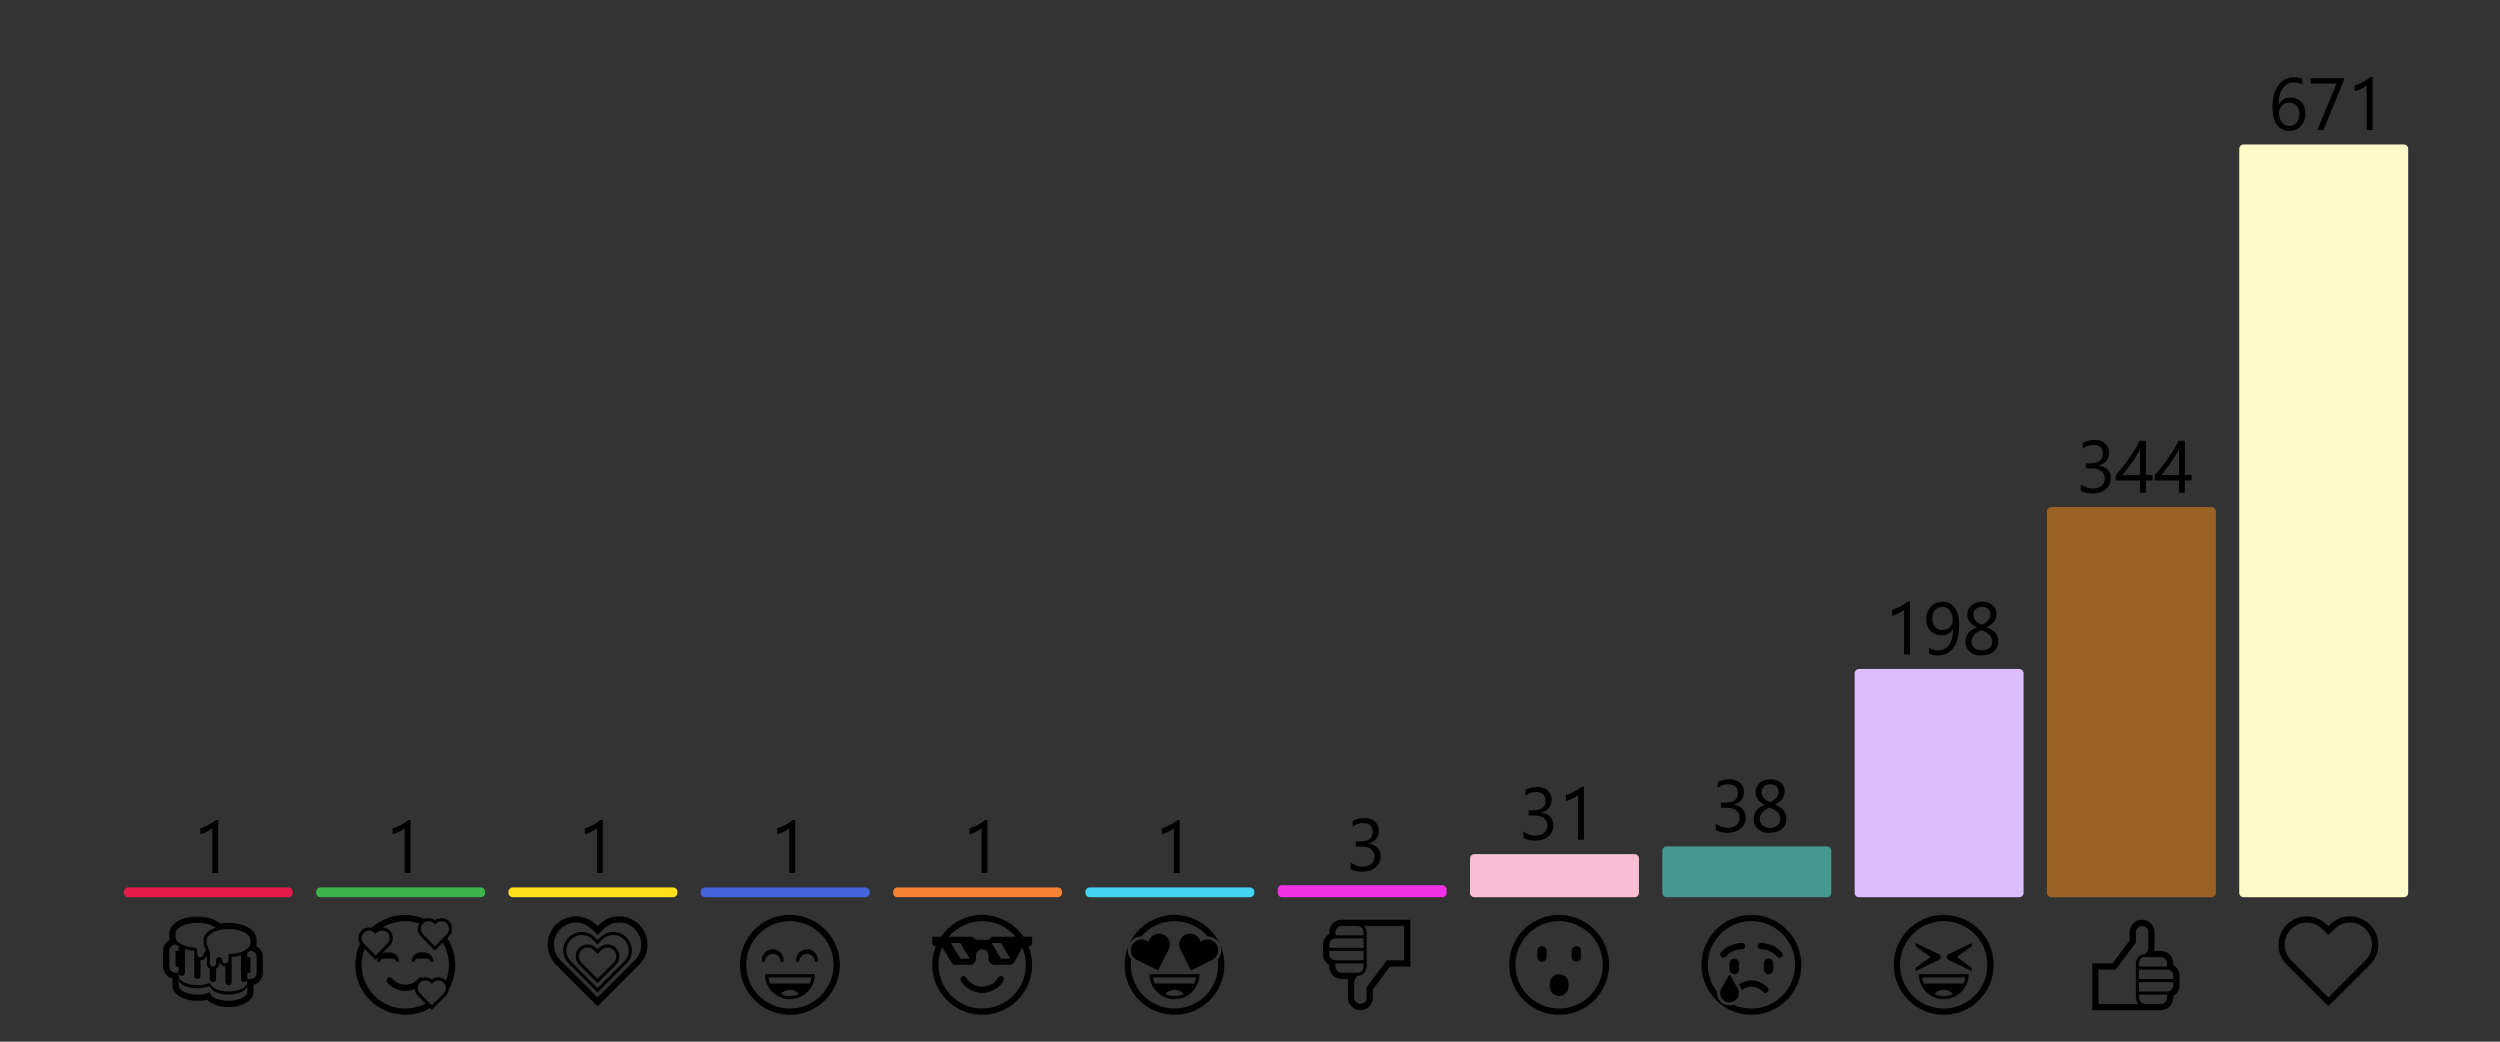 <?xml version="1.0" encoding="utf-8" standalone="no"?>
<!DOCTYPE svg PUBLIC "-//W3C//DTD SVG 1.1//EN"
  "http://www.w3.org/Graphics/SVG/1.1/DTD/svg11.dtd">
<svg height="360pt" version="1.1" viewBox="0 0 864 360" width="864pt" xmlns="http://www.w3.org/2000/svg" xmlns:xlink="http://www.w3.org/1999/xlink">
 <rect x="0" y="0" width="864" height="360" fill="#333333" stroke="none"/>
 <defs>
  <style type="text/css">*{stroke-linecap:butt;stroke-linejoin:round;}</style>
 </defs>
 <g id="figure_1">
  <g id="axes_1">
   <g id="patch_1">
    <path clip-path="url(#p4eced8d0f2)" d="M 44.308 308.571 
L 99.692 308.571 
L 99.692 308.188 
L 44.308 308.188 
z
" style="fill:#e6194b;stroke:#e6194b;stroke-linejoin:miter;stroke-width:3;"/>
   </g>
   <g id="patch_2">
    <path clip-path="url(#p4eced8d0f2)" d="M 110.769 308.571 
L 166.154 308.571 
L 166.154 308.188 
L 110.769 308.188 
z
" style="fill:#3cb44b;stroke:#3cb44b;stroke-linejoin:miter;stroke-width:3;"/>
   </g>
   <g id="patch_3">
    <path clip-path="url(#p4eced8d0f2)" d="M 177.231 308.571 
L 232.615 308.571 
L 232.615 308.188 
L 177.231 308.188 
z
" style="fill:#ffe119;stroke:#ffe119;stroke-linejoin:miter;stroke-width:3;"/>
   </g>
   <g id="patch_4">
    <path clip-path="url(#p4eced8d0f2)" d="M 243.692 308.571 
L 299.077 308.571 
L 299.077 308.188 
L 243.692 308.188 
z
" style="fill:#4363d8;stroke:#4363d8;stroke-linejoin:miter;stroke-width:3;"/>
   </g>
   <g id="patch_5">
    <path clip-path="url(#p4eced8d0f2)" d="M 310.154 308.571 
L 365.538 308.571 
L 365.538 308.188 
L 310.154 308.188 
z
" style="fill:#f58231;stroke:#f58231;stroke-linejoin:miter;stroke-width:3;"/>
   </g>
   <g id="patch_6">
    <path clip-path="url(#p4eced8d0f2)" d="M 376.615 308.571 
L 432 308.571 
L 432 308.188 
L 376.615 308.188 
z
" style="fill:#42d4f4;stroke:#42d4f4;stroke-linejoin:miter;stroke-width:3;"/>
   </g>
   <g id="patch_7">
    <path clip-path="url(#p4eced8d0f2)" d="M 443.077 308.571 
L 498.462 308.571 
L 498.462 307.422 
L 443.077 307.422 
z
" style="fill:#f032e6;stroke:#f032e6;stroke-linejoin:miter;stroke-width:3;"/>
   </g>
   <g id="patch_8">
    <path clip-path="url(#p4eced8d0f2)" d="M 509.538 308.571 
L 564.923 308.571 
L 564.923 296.692 
L 509.538 296.692 
z
" style="fill:#fabed4;stroke:#fabed4;stroke-linejoin:miter;stroke-width:3;"/>
   </g>
   <g id="patch_9">
    <path clip-path="url(#p4eced8d0f2)" d="M 576 308.571 
L 631.385 308.571 
L 631.385 294.009 
L 576 294.009 
z
" style="fill:#469990;stroke:#469990;stroke-linejoin:miter;stroke-width:3;"/>
   </g>
   <g id="patch_10">
    <path clip-path="url(#p4eced8d0f2)" d="M 642.462 308.571 
L 697.846 308.571 
L 697.846 232.693 
L 642.462 232.693 
z
" style="fill:#dcbeff;stroke:#dcbeff;stroke-linejoin:miter;stroke-width:3;"/>
   </g>
   <g id="patch_11">
    <path clip-path="url(#p4eced8d0f2)" d="M 708.923 308.571 
L 764.308 308.571 
L 764.308 176.743 
L 708.923 176.743 
z
" style="fill:#9a6324;stroke:#9a6324;stroke-linejoin:miter;stroke-width:3;"/>
   </g>
   <g id="patch_12">
    <path clip-path="url(#p4eced8d0f2)" d="M 775.385 308.571 
L 830.769 308.571 
L 830.769 51.429 
L 775.385 51.429 
z
" style="fill:#fffac8;stroke:#fffac8;stroke-linejoin:miter;stroke-width:3;"/>
   </g>
   <g id="text_1">
    <!-- 1 -->
    <g transform="translate(66.369 301.71)scale(0.25 -0.25)">
     <defs>
      <path d="M 2263 0 
L 1750 0 
L 1750 3872 
Q 1691 3813 1577 3736 
Q 1463 3659 1320 3584 
Q 1178 3509 1020 3443 
Q 863 3378 713 3341 
L 713 3859 
Q 881 3906 1070 3986 
Q 1259 4066 1442 4164 
Q 1625 4263 1787 4370 
Q 1950 4478 2069 4581 
L 2263 4581 
L 2263 0 
z
" id="SegoeUIEmoji-31" transform="scale(0.016)"/>
     </defs>
     <use xlink:href="#SegoeUIEmoji-31"/>
    </g>
   </g>
   <g id="text_2">
    <!-- 🍻 -->
    <g transform="translate(52.511 342.651)scale(0.3 -0.3)">
     <defs>
      <path d="M 7509 3266 
Q 7731 3147 7859 2936 
Q 7988 2725 7988 2472 
L 7988 1347 
Q 7988 1194 7938 1053 
Q 7888 913 7798 797 
Q 7709 681 7584 598 
Q 7459 516 7313 478 
L 7313 0 
Q 7313 -216 7217 -386 
Q 7122 -556 6970 -682 
Q 6819 -809 6631 -896 
Q 6444 -984 6259 -1031 
Q 6078 -1078 5890 -1100 
Q 5703 -1122 5516 -1122 
Q 5319 -1122 5105 -1095 
Q 4891 -1069 4684 -1006 
Q 4478 -944 4293 -842 
Q 4109 -741 3969 -591 
Q 3797 -634 3623 -653 
Q 3450 -672 3272 -672 
Q 3084 -672 2896 -650 
Q 2709 -628 2528 -581 
Q 2344 -534 2156 -446 
Q 1969 -359 1817 -232 
Q 1666 -106 1570 64 
Q 1475 234 1475 450 
L 1475 928 
Q 1325 966 1201 1048 
Q 1078 1131 989 1247 
Q 900 1363 850 1503 
Q 800 1644 800 1797 
L 800 2922 
Q 800 3172 928 3384 
Q 1056 3597 1278 3713 
Q 1250 3819 1250 3931 
L 1250 4156 
Q 1250 4394 1356 4580 
Q 1463 4766 1631 4905 
Q 1800 5044 2006 5137 
Q 2213 5231 2413 5284 
Q 2625 5341 2840 5366 
Q 3056 5391 3272 5391 
Q 3478 5391 3701 5366 
Q 3925 5341 4142 5281 
Q 4359 5222 4559 5126 
Q 4759 5031 4922 4891 
Q 5209 4941 5516 4941 
Q 5731 4941 5947 4916 
Q 6163 4891 6375 4834 
Q 6575 4781 6781 4687 
Q 6988 4594 7156 4455 
Q 7325 4316 7431 4130 
Q 7538 3944 7538 3706 
L 7538 3559 
Q 7538 3484 7533 3411 
Q 7528 3338 7509 3266 
z
M 6056 56 
Q 6163 78 6303 128 
Q 6444 178 6569 253 
Q 6694 328 6780 433 
Q 6866 538 6866 675 
L 6866 881 
Q 6859 794 6793 734 
Q 6728 675 6641 675 
Q 6547 675 6481 740 
Q 6416 806 6416 900 
L 6416 2600 
Q 6088 2503 5741 2478 
L 5741 675 
Q 5741 581 5675 515 
Q 5609 450 5516 450 
Q 5425 450 5358 517 
Q 5291 584 5291 675 
L 5291 1797 
Q 5200 1797 5120 1830 
Q 5041 1863 4980 1922 
Q 4919 1981 4883 2059 
Q 4847 2138 4844 2228 
L 4844 2159 
Q 4844 2078 4839 2003 
Q 4834 1928 4814 1862 
Q 4794 1797 4748 1739 
Q 4703 1681 4619 1634 
L 4619 900 
Q 4619 806 4553 740 
Q 4488 675 4394 675 
Q 4300 675 4234 740 
Q 4169 806 4169 900 
L 4169 1634 
Q 4066 1694 4005 1798 
Q 3944 1903 3944 2022 
L 3944 2678 
Q 3941 2588 3903 2509 
Q 3866 2431 3805 2372 
Q 3744 2313 3664 2280 
Q 3584 2247 3494 2247 
L 3494 1125 
Q 3494 1034 3428 967 
Q 3363 900 3272 900 
Q 3178 900 3112 965 
Q 3047 1031 3047 1125 
L 3047 2922 
L 3031 2922 
Q 2975 2922 2883 2936 
Q 2791 2950 2695 2970 
Q 2600 2991 2511 3012 
Q 2422 3034 2372 3050 
L 2372 1347 
Q 2372 1256 2305 1190 
Q 2238 1125 2147 1125 
Q 2059 1125 1993 1183 
Q 1928 1241 1922 1328 
L 1922 1125 
Q 1922 988 2008 883 
Q 2094 778 2219 703 
Q 2344 628 2483 578 
Q 2622 528 2731 506 
Q 2997 450 3272 450 
Q 3497 450 3730 490 
Q 3963 531 4169 622 
L 4169 675 
Q 4169 538 4255 433 
Q 4341 328 4466 253 
Q 4591 178 4730 128 
Q 4869 78 4975 56 
Q 5241 0 5516 0 
Q 5788 0 6056 56 
z
M 5516 2697 
Q 5672 2697 5837 2712 
Q 6003 2728 6167 2765 
Q 6331 2803 6484 2862 
Q 6638 2922 6772 3009 
Q 6831 3050 6889 3100 
Q 6947 3150 6990 3208 
Q 7034 3266 7061 3334 
Q 7088 3403 7088 3481 
Q 7088 3525 7089 3564 
Q 7091 3603 7091 3641 
Q 7091 3734 7072 3817 
Q 7053 3900 6984 3991 
Q 6875 4134 6695 4229 
Q 6516 4325 6309 4384 
Q 6103 4444 5893 4469 
Q 5684 4494 5519 4494 
Q 5356 4494 5176 4475 
Q 4997 4456 4820 4412 
Q 4644 4369 4481 4298 
Q 4319 4228 4188 4125 
Q 4088 4047 4016 3942 
Q 3944 3838 3944 3706 
L 3944 3481 
Q 3944 3413 3975 3333 
Q 4006 3253 4047 3164 
Q 4088 3075 4123 2978 
Q 4159 2881 4166 2778 
Q 4175 2638 4175 2497 
Q 4175 2378 4172 2259 
Q 4169 2141 4169 2022 
Q 4169 1941 4220 1878 
Q 4272 1816 4353 1800 
Q 4363 1797 4373 1797 
Q 4384 1797 4394 1797 
Q 4484 1797 4551 1864 
Q 4619 1931 4619 2022 
Q 4619 2053 4617 2084 
Q 4616 2116 4616 2150 
Q 4616 2209 4623 2267 
Q 4631 2325 4654 2370 
Q 4678 2416 4723 2444 
Q 4769 2472 4844 2472 
Q 4931 2472 4992 2415 
Q 5053 2359 5066 2275 
L 5066 2247 
Q 5066 2228 5069 2219 
Q 5084 2134 5143 2078 
Q 5203 2022 5294 2022 
Q 5334 2022 5373 2037 
Q 5413 2053 5444 2081 
Q 5475 2109 5495 2146 
Q 5516 2184 5516 2228 
L 5516 2697 
z
M 3497 2472 
Q 3588 2472 3645 2528 
Q 3703 2584 3719 2669 
L 3719 2697 
Q 3719 2716 3722 2725 
Q 3738 2800 3784 2853 
Q 3831 2906 3909 2919 
Q 3884 2994 3853 3061 
Q 3822 3128 3790 3193 
Q 3759 3259 3739 3329 
Q 3719 3400 3719 3481 
L 3719 3706 
Q 3719 3881 3801 4022 
Q 3884 4163 4011 4270 
Q 4138 4378 4292 4456 
Q 4447 4534 4594 4581 
Q 4456 4684 4295 4753 
Q 4134 4822 3962 4864 
Q 3791 4906 3616 4923 
Q 3441 4941 3272 4941 
Q 3116 4941 2948 4925 
Q 2781 4909 2617 4871 
Q 2453 4834 2297 4773 
Q 2141 4713 2009 4625 
Q 1950 4584 1894 4534 
Q 1838 4484 1794 4426 
Q 1750 4369 1723 4300 
Q 1697 4231 1697 4156 
Q 1697 4113 1695 4073 
Q 1694 4034 1694 4000 
Q 1694 3922 1708 3851 
Q 1722 3781 1769 3700 
Q 1853 3559 2008 3461 
Q 2163 3363 2342 3298 
Q 2522 3234 2709 3200 
Q 2897 3166 3047 3153 
Q 3138 3147 3202 3087 
Q 3266 3028 3269 2931 
L 3272 2891 
L 3272 2697 
Q 3272 2603 3337 2537 
Q 3403 2472 3497 2472 
z
M 6866 450 
Q 6866 319 6784 216 
Q 6703 113 6584 37 
Q 6466 -38 6331 -86 
Q 6197 -134 6094 -159 
Q 5950 -194 5806 -209 
Q 5663 -225 5516 -225 
Q 5369 -225 5225 -209 
Q 5081 -194 4938 -159 
Q 4834 -134 4700 -86 
Q 4566 -38 4448 37 
Q 4331 113 4250 216 
Q 4169 319 4169 450 
L 4169 397 
Q 3963 306 3730 265 
Q 3497 225 3272 225 
Q 3125 225 2979 240 
Q 2834 256 2694 291 
Q 2591 316 2456 364 
Q 2322 413 2203 488 
Q 2084 563 2003 666 
Q 1922 769 1922 900 
L 1922 450 
Q 1922 319 2003 216 
Q 2084 113 2203 37 
Q 2322 -38 2456 -86 
Q 2591 -134 2694 -159 
Q 2834 -194 2979 -209 
Q 3125 -225 3272 -225 
Q 3500 -225 3733 -186 
Q 3966 -147 4172 -50 
Q 4191 -172 4270 -265 
Q 4350 -359 4469 -428 
Q 4588 -497 4730 -544 
Q 4872 -591 5014 -619 
Q 5156 -647 5287 -659 
Q 5419 -672 5516 -672 
Q 5663 -672 5806 -656 
Q 5950 -641 6094 -606 
Q 6197 -581 6330 -532 
Q 6463 -484 6583 -409 
Q 6703 -334 6784 -232 
Q 6866 -131 6866 0 
L 6866 450 
z
M 7538 2472 
Q 7538 2566 7502 2647 
Q 7466 2728 7405 2789 
Q 7344 2850 7262 2886 
Q 7181 2922 7088 2922 
L 7028 2922 
Q 6991 2888 6950 2858 
Q 6909 2828 6866 2800 
L 6866 2472 
L 7088 2472 
L 7088 1347 
L 6866 1347 
L 6866 900 
L 7088 900 
Q 7181 900 7262 934 
Q 7344 969 7405 1030 
Q 7466 1091 7502 1172 
Q 7538 1253 7538 1347 
L 7538 2472 
z
M 1922 1328 
L 1922 1797 
L 1697 1797 
L 1697 2922 
L 1922 2922 
L 1922 3250 
Q 1878 3278 1839 3306 
Q 1800 3334 1759 3369 
L 1697 3369 
Q 1603 3369 1522 3334 
Q 1441 3300 1380 3239 
Q 1319 3178 1284 3097 
Q 1250 3016 1250 2922 
L 1250 1797 
Q 1250 1703 1284 1622 
Q 1319 1541 1380 1480 
Q 1441 1419 1522 1383 
Q 1603 1347 1697 1347 
L 1922 1347 
L 1922 1328 
z
" id="SegoeUIEmoji-1f37b" transform="scale(0.016)"/>
     </defs>
     <use xlink:href="#SegoeUIEmoji-1f37b"/>
    </g>
   </g>
   <g id="text_3">
    <!-- 1 -->
    <g transform="translate(132.831 301.71)scale(0.25 -0.25)">
     <use xlink:href="#SegoeUIEmoji-31"/>
    </g>
   </g>
   <g id="text_4">
    <!-- 🥰 -->
    <g transform="translate(118.972 344.233)scale(0.3 -0.3)">
     <defs>
      <path d="M 7422 4178 
Q 7700 3744 7844 3253 
Q 7988 2763 7988 2247 
Q 7988 1788 7873 1345 
Q 7759 903 7534 503 
Q 7522 369 7465 245 
Q 7409 122 7316 28 
L 6303 -994 
L 6181 -869 
Q 5772 -1103 5320 -1225 
Q 4869 -1347 4394 -1347 
Q 3897 -1347 3439 -1219 
Q 2981 -1091 2581 -856 
Q 2181 -622 1853 -294 
Q 1525 34 1290 434 
Q 1056 834 928 1293 
Q 800 1753 800 2247 
Q 800 2641 884 3023 
Q 969 3406 1138 3766 
Q 1081 3856 1053 3959 
Q 1025 4063 1025 4172 
Q 1025 4331 1084 4472 
Q 1144 4613 1248 4717 
Q 1353 4822 1493 4881 
Q 1634 4941 1794 4941 
Q 1891 4941 1991 4916 
Q 2488 5366 3105 5603 
Q 3722 5841 4394 5841 
Q 4750 5841 5098 5772 
Q 5447 5703 5778 5563 
Q 5919 5616 6063 5616 
Q 6188 5616 6308 5575 
Q 6428 5534 6528 5456 
Q 6628 5534 6747 5575 
Q 6866 5616 6994 5616 
Q 7153 5616 7293 5555 
Q 7434 5494 7539 5389 
Q 7644 5284 7703 5142 
Q 7763 5000 7763 4841 
Q 7763 4728 7738 4639 
Q 7713 4550 7667 4472 
Q 7622 4394 7559 4323 
Q 7497 4253 7422 4178 
z
M 4394 -897 
Q 4775 -897 5144 -808 
Q 5513 -719 5853 -541 
L 5291 28 
Q 5094 231 5069 509 
Q 4909 438 4737 403 
Q 4566 369 4391 369 
Q 4216 369 4033 411 
Q 3850 453 3676 531 
Q 3503 609 3353 721 
Q 3203 834 3097 975 
Q 3072 1009 3059 1042 
Q 3047 1075 3047 1119 
Q 3047 1209 3112 1276 
Q 3178 1344 3269 1344 
Q 3328 1344 3365 1323 
Q 3403 1303 3444 1263 
Q 3481 1225 3514 1186 
Q 3547 1147 3591 1113 
Q 3756 969 3962 892 
Q 4169 816 4391 816 
Q 4613 816 4820 892 
Q 5028 969 5197 1116 
Q 5241 1150 5273 1189 
Q 5306 1228 5344 1266 
Q 5384 1306 5421 1326 
Q 5459 1347 5516 1347 
Q 5575 1347 5628 1319 
Q 5731 1347 5838 1347 
Q 5963 1347 6083 1306 
Q 6203 1266 6303 1191 
Q 6403 1269 6522 1309 
Q 6641 1350 6769 1350 
Q 6928 1350 7072 1287 
Q 7216 1225 7325 1109 
Q 7538 1656 7538 2244 
Q 7538 2669 7425 3076 
Q 7313 3484 7097 3850 
Q 6953 3706 6809 3565 
Q 6666 3425 6528 3275 
L 5875 3934 
Q 5784 4025 5693 4114 
Q 5603 4203 5516 4297 
Q 5406 4416 5348 4550 
Q 5291 4684 5291 4844 
Q 5291 4944 5317 5042 
Q 5344 5141 5394 5228 
Q 5150 5309 4900 5350 
Q 4650 5391 4394 5391 
Q 3966 5391 3553 5277 
Q 3141 5163 2772 4941 
Q 2925 4931 3058 4865 
Q 3191 4800 3287 4697 
Q 3384 4594 3439 4458 
Q 3494 4322 3494 4169 
Q 3494 4016 3437 3873 
Q 3381 3731 3272 3622 
L 2709 3056 
Q 2863 3144 3047 3144 
L 3272 3144 
Q 3413 3144 3534 3091 
Q 3656 3038 3747 2947 
Q 3838 2856 3891 2734 
Q 3944 2613 3944 2472 
L 3719 2472 
Q 3719 2563 3651 2630 
Q 3584 2697 3494 2697 
L 2822 2697 
Q 2731 2697 2664 2630 
Q 2597 2563 2597 2472 
L 2372 2472 
Q 2372 2559 2394 2643 
Q 2416 2728 2459 2803 
L 2259 2600 
Q 2059 2800 1864 3000 
Q 1669 3200 1469 3400 
Q 1359 3125 1304 2834 
Q 1250 2544 1250 2247 
Q 1250 1813 1362 1411 
Q 1475 1009 1679 659 
Q 1884 309 2170 23 
Q 2456 -263 2806 -467 
Q 3156 -672 3557 -784 
Q 3959 -897 4394 -897 
z
M 6528 5147 
Q 6475 5200 6426 5245 
Q 6378 5291 6323 5323 
Q 6269 5356 6206 5373 
Q 6144 5391 6063 5391 
Q 5947 5391 5847 5347 
Q 5747 5303 5673 5228 
Q 5600 5153 5558 5053 
Q 5516 4953 5516 4841 
Q 5516 4622 5675 4453 
Q 5881 4231 6097 4020 
Q 6313 3809 6528 3594 
Q 6744 3809 6958 4020 
Q 7172 4231 7378 4453 
Q 7538 4622 7538 4841 
Q 7538 4953 7495 5053 
Q 7453 5153 7379 5228 
Q 7306 5303 7206 5347 
Q 7106 5391 6994 5391 
Q 6834 5391 6732 5323 
Q 6631 5256 6528 5147 
z
M 6303 -672 
Q 6519 -456 6731 -243 
Q 6944 -31 7153 188 
Q 7231 269 7273 364 
Q 7316 459 7316 575 
Q 7316 688 7273 788 
Q 7231 888 7156 963 
Q 7081 1038 6981 1081 
Q 6881 1125 6769 1125 
Q 6688 1125 6625 1108 
Q 6563 1091 6509 1058 
Q 6456 1025 6406 979 
Q 6356 934 6303 881 
L 6300 878 
Q 6303 878 6294 888 
L 6222 963 
Q 6144 1041 6045 1083 
Q 5947 1125 5838 1125 
Q 5725 1125 5625 1081 
Q 5525 1038 5450 963 
Q 5375 888 5333 788 
Q 5291 688 5291 575 
Q 5291 475 5328 373 
Q 5366 272 5438 200 
L 6303 -672 
z
M 1794 4716 
Q 1678 4716 1579 4673 
Q 1481 4631 1407 4556 
Q 1334 4481 1292 4381 
Q 1250 4281 1250 4169 
Q 1250 4072 1275 3998 
Q 1300 3925 1344 3862 
Q 1388 3800 1445 3744 
Q 1503 3688 1566 3622 
L 2259 2922 
L 3113 3781 
Q 3184 3856 3226 3954 
Q 3269 4053 3269 4159 
Q 3269 4272 3228 4373 
Q 3188 4475 3114 4551 
Q 3041 4628 2942 4672 
Q 2844 4716 2728 4716 
Q 2647 4716 2584 4698 
Q 2522 4681 2467 4650 
Q 2413 4619 2363 4573 
Q 2313 4528 2259 4475 
Q 2206 4528 2156 4573 
Q 2106 4619 2053 4650 
Q 2000 4681 1937 4698 
Q 1875 4716 1794 4716 
z
M 5291 2697 
Q 5200 2697 5134 2630 
Q 5069 2563 5069 2472 
L 4844 2472 
Q 4844 2613 4897 2734 
Q 4950 2856 5040 2947 
Q 5131 3038 5253 3091 
Q 5375 3144 5516 3144 
L 5741 3144 
Q 5881 3144 6003 3091 
Q 6125 3038 6217 2947 
Q 6309 2856 6362 2734 
Q 6416 2613 6416 2472 
L 6191 2472 
Q 6191 2563 6123 2630 
Q 6056 2697 5966 2697 
L 5291 2697 
z
" id="SegoeUIEmoji-1f970" transform="scale(0.016)"/>
     </defs>
     <use xlink:href="#SegoeUIEmoji-1f970"/>
    </g>
   </g>
   <g id="text_5">
    <!-- 1 -->
    <g transform="translate(199.292 301.71)scale(0.25 -0.25)">
     <use xlink:href="#SegoeUIEmoji-31"/>
    </g>
   </g>
   <g id="text_6">
    <!-- 💗 -->
    <g transform="translate(185.434 342.561)scale(0.3 -0.3)">
     <defs>
      <path d="M 5950 5391 
Q 6231 5391 6490 5317 
Q 6750 5244 6976 5111 
Q 7203 4978 7389 4792 
Q 7575 4606 7708 4379 
Q 7841 4153 7914 3893 
Q 7988 3634 7988 3353 
Q 7988 2944 7833 2572 
Q 7678 2200 7391 1913 
L 4394 -1084 
L 1397 1913 
Q 1109 2200 954 2572 
Q 800 2944 800 3353 
Q 800 3634 873 3895 
Q 947 4156 1078 4381 
Q 1209 4606 1396 4793 
Q 1584 4981 1809 5112 
Q 2034 5244 2295 5317 
Q 2556 5391 2838 5391 
Q 3078 5391 3290 5342 
Q 3503 5294 3693 5203 
Q 3884 5113 4057 4980 
Q 4231 4847 4394 4678 
Q 4556 4847 4729 4980 
Q 4903 5113 5093 5203 
Q 5284 5294 5496 5342 
Q 5709 5391 5950 5391 
z
M 7538 3353 
Q 7538 3681 7413 3970 
Q 7288 4259 7072 4475 
Q 6856 4691 6567 4816 
Q 6278 4941 5950 4941 
Q 5694 4941 5497 4881 
Q 5300 4822 5134 4717 
Q 4969 4613 4820 4470 
Q 4672 4328 4513 4166 
L 4394 4044 
L 4266 4175 
Q 4109 4334 3961 4473 
Q 3813 4613 3647 4717 
Q 3481 4822 3286 4881 
Q 3091 4941 2838 4941 
Q 2509 4941 2220 4816 
Q 1931 4691 1715 4475 
Q 1500 4259 1375 3970 
Q 1250 3681 1250 3353 
Q 1250 3034 1370 2745 
Q 1491 2456 1716 2231 
L 4394 -450 
L 7072 2231 
Q 7297 2456 7417 2745 
Q 7538 3034 7538 3353 
z
M 5528 4269 
Q 5803 4269 6047 4162 
Q 6291 4056 6472 3875 
Q 6653 3694 6759 3450 
Q 6866 3206 6866 2931 
Q 6866 2663 6762 2419 
Q 6659 2175 6472 1988 
L 4394 -94 
L 2316 1988 
Q 2128 2175 2025 2419 
Q 1922 2663 1922 2931 
Q 1922 3206 2028 3450 
Q 2134 3694 2315 3875 
Q 2497 4056 2740 4162 
Q 2984 4269 3259 4269 
Q 3450 4269 3603 4226 
Q 3756 4184 3889 4106 
Q 4022 4028 4144 3922 
Q 4266 3816 4394 3688 
Q 4522 3816 4644 3922 
Q 4766 4028 4898 4106 
Q 5031 4184 5184 4226 
Q 5338 4269 5528 4269 
z
M 6638 2931 
Q 6638 3159 6550 3362 
Q 6463 3566 6313 3717 
Q 6163 3869 5961 3956 
Q 5759 4044 5528 4044 
Q 5344 4044 5201 3998 
Q 5059 3953 4937 3873 
Q 4816 3794 4709 3689 
Q 4603 3584 4491 3469 
L 4394 3369 
L 4297 3469 
Q 4184 3584 4078 3689 
Q 3972 3794 3850 3873 
Q 3728 3953 3584 3998 
Q 3441 4044 3259 4044 
Q 3028 4044 2826 3956 
Q 2625 3869 2473 3717 
Q 2322 3566 2234 3362 
Q 2147 3159 2147 2931 
Q 2147 2706 2230 2506 
Q 2313 2306 2472 2147 
L 4394 225 
L 6316 2147 
Q 6472 2303 6555 2508 
Q 6638 2713 6638 2931 
z
M 5106 3369 
Q 5284 3369 5440 3301 
Q 5597 3234 5714 3117 
Q 5831 3000 5898 2844 
Q 5966 2688 5966 2509 
Q 5966 2338 5898 2178 
Q 5831 2019 5713 1900 
L 4394 581 
L 3072 1900 
Q 2953 2019 2887 2180 
Q 2822 2341 2822 2509 
Q 2822 2688 2889 2845 
Q 2956 3003 3072 3118 
Q 3188 3234 3345 3301 
Q 3503 3369 3681 3369 
Q 3800 3369 3897 3344 
Q 3994 3319 4076 3272 
Q 4159 3225 4236 3159 
Q 4313 3094 4394 3013 
Q 4472 3094 4550 3159 
Q 4628 3225 4712 3272 
Q 4797 3319 4892 3344 
Q 4988 3369 5106 3369 
z
M 5741 2509 
Q 5741 2641 5691 2756 
Q 5641 2872 5555 2958 
Q 5469 3044 5353 3094 
Q 5238 3144 5106 3144 
Q 4981 3144 4884 3103 
Q 4788 3063 4705 3000 
Q 4622 2938 4547 2856 
Q 4472 2775 4394 2697 
Q 4313 2775 4239 2856 
Q 4166 2938 4083 3000 
Q 4000 3063 3903 3103 
Q 3806 3144 3681 3144 
Q 3550 3144 3434 3094 
Q 3319 3044 3233 2958 
Q 3147 2872 3097 2756 
Q 3047 2641 3047 2509 
Q 3047 2381 3094 2265 
Q 3141 2150 3231 2059 
L 4394 900 
L 5556 2059 
Q 5647 2150 5694 2265 
Q 5741 2381 5741 2509 
z
" id="SegoeUIEmoji-1f497" transform="scale(0.016)"/>
     </defs>
     <use xlink:href="#SegoeUIEmoji-1f497"/>
    </g>
   </g>
   <g id="text_7">
    <!-- 1 -->
    <g transform="translate(265.754 301.71)scale(0.25 -0.25)">
     <use xlink:href="#SegoeUIEmoji-31"/>
    </g>
   </g>
   <g id="text_8">
    <!-- 😄 -->
    <g transform="translate(251.895 344.233)scale(0.3 -0.3)">
     <defs>
      <path d="M 4394 5841 
Q 4891 5841 5350 5712 
Q 5809 5584 6207 5350 
Q 6606 5116 6934 4787 
Q 7263 4459 7497 4061 
Q 7731 3663 7859 3203 
Q 7988 2744 7988 2247 
Q 7988 1750 7859 1290 
Q 7731 831 7497 432 
Q 7263 34 6934 -294 
Q 6606 -622 6207 -856 
Q 5809 -1091 5350 -1219 
Q 4891 -1347 4394 -1347 
Q 3897 -1347 3437 -1219 
Q 2978 -1091 2579 -856 
Q 2181 -622 1853 -294 
Q 1525 34 1290 432 
Q 1056 831 928 1290 
Q 800 1750 800 2247 
Q 800 2744 928 3203 
Q 1056 3663 1290 4061 
Q 1525 4459 1853 4787 
Q 2181 5116 2579 5350 
Q 2978 5584 3437 5712 
Q 3897 5841 4394 5841 
z
M 4394 -897 
Q 4828 -897 5229 -784 
Q 5631 -672 5981 -467 
Q 6331 -263 6617 23 
Q 6903 309 7108 659 
Q 7313 1009 7425 1411 
Q 7538 1813 7538 2247 
Q 7538 2681 7425 3082 
Q 7313 3484 7108 3834 
Q 6903 4184 6617 4470 
Q 6331 4756 5981 4961 
Q 5631 5166 5229 5278 
Q 4828 5391 4394 5391 
Q 3959 5391 3557 5278 
Q 3156 5166 2806 4961 
Q 2456 4756 2170 4470 
Q 1884 4184 1679 3834 
Q 1475 3484 1362 3082 
Q 1250 2681 1250 2247 
Q 1250 1813 1362 1411 
Q 1475 1009 1679 659 
Q 1884 309 2170 23 
Q 2456 -263 2806 -467 
Q 3156 -672 3557 -784 
Q 3959 -897 4394 -897 
z
M 5628 3369 
Q 5791 3369 5934 3308 
Q 6078 3247 6184 3140 
Q 6291 3034 6353 2890 
Q 6416 2747 6416 2584 
L 6416 2472 
L 6191 2472 
Q 6191 2588 6147 2691 
Q 6103 2794 6026 2870 
Q 5950 2947 5847 2990 
Q 5744 3034 5628 3034 
Q 5509 3034 5407 2990 
Q 5306 2947 5231 2870 
Q 5156 2794 5112 2691 
Q 5069 2588 5069 2472 
L 4844 2472 
L 4844 2584 
Q 4844 2747 4905 2890 
Q 4966 3034 5072 3140 
Q 5178 3247 5320 3308 
Q 5463 3369 5628 3369 
z
M 3159 3034 
Q 3041 3034 2939 2990 
Q 2838 2947 2761 2870 
Q 2684 2794 2640 2691 
Q 2597 2588 2597 2472 
L 2372 2472 
L 2372 2584 
Q 2372 2747 2434 2890 
Q 2497 3034 2603 3140 
Q 2709 3247 2853 3308 
Q 2997 3369 3159 3369 
Q 3322 3369 3465 3308 
Q 3609 3247 3715 3140 
Q 3822 3034 3883 2890 
Q 3944 2747 3944 2584 
L 3944 2472 
L 3719 2472 
Q 3719 2588 3675 2691 
Q 3631 2794 3556 2870 
Q 3481 2947 3378 2990 
Q 3275 3034 3159 3034 
z
M 4394 -225 
Q 4022 -225 3695 -83 
Q 3369 59 3125 303 
Q 2881 547 2739 873 
Q 2597 1200 2597 1572 
L 6191 1572 
Q 6191 1200 6048 873 
Q 5906 547 5662 303 
Q 5419 59 5092 -83 
Q 4766 -225 4394 -225 
z
M 4394 0 
Q 4566 0 4734 37 
Q 4903 75 5059 150 
Q 4931 297 4759 373 
Q 4588 450 4394 450 
Q 4200 450 4028 373 
Q 3856 297 3728 150 
Q 3884 75 4053 37 
Q 4222 0 4394 0 
z
M 5813 900 
Q 5919 1116 5950 1347 
L 2838 1347 
Q 2872 1106 2972 900 
L 5813 900 
z
" id="SegoeUIEmoji-1f604" transform="scale(0.016)"/>
     </defs>
     <use xlink:href="#SegoeUIEmoji-1f604"/>
    </g>
   </g>
   <g id="text_9">
    <!-- 1 -->
    <g transform="translate(332.216 301.71)scale(0.25 -0.25)">
     <use xlink:href="#SegoeUIEmoji-31"/>
    </g>
   </g>
   <g id="text_10">
    <!-- 😎 -->
    <g transform="translate(318.357 344.233)scale(0.3 -0.3)">
     <defs>
      <path d="M 7988 4269 
L 7988 3819 
Q 7988 3775 7970 3734 
Q 7953 3694 7922 3661 
Q 7891 3628 7852 3608 
Q 7813 3588 7769 3588 
Q 7756 3588 7747 3589 
Q 7738 3591 7725 3594 
Q 7856 3272 7922 2933 
Q 7988 2594 7988 2247 
Q 7988 1750 7859 1290 
Q 7731 831 7497 432 
Q 7263 34 6934 -294 
Q 6606 -622 6207 -856 
Q 5809 -1091 5350 -1219 
Q 4891 -1347 4394 -1347 
Q 3897 -1347 3437 -1219 
Q 2978 -1091 2579 -856 
Q 2181 -622 1853 -294 
Q 1525 34 1290 432 
Q 1056 831 928 1290 
Q 800 1750 800 2247 
Q 800 2594 865 2933 
Q 931 3272 1063 3594 
L 1047 3594 
Q 947 3594 873 3651 
Q 800 3709 800 3819 
L 800 4269 
L 1422 4269 
Q 1675 4638 2003 4928 
Q 2331 5219 2714 5422 
Q 3097 5625 3522 5733 
Q 3947 5841 4394 5841 
Q 4841 5841 5266 5733 
Q 5691 5625 6073 5422 
Q 6456 5219 6784 4928 
Q 7113 4638 7366 4269 
L 7988 4269 
z
M 4394 -897 
Q 4828 -897 5229 -784 
Q 5631 -672 5981 -467 
Q 6331 -263 6617 23 
Q 6903 309 7108 659 
Q 7313 1009 7425 1411 
Q 7538 1813 7538 2247 
Q 7538 2575 7470 2894 
Q 7403 3213 7272 3513 
L 6869 2722 
Q 6834 2653 6789 2570 
Q 6744 2488 6687 2416 
Q 6631 2344 6564 2295 
Q 6497 2247 6416 2247 
L 5291 2247 
Q 5197 2247 5115 2283 
Q 5034 2319 4973 2380 
Q 4913 2441 4878 2522 
Q 4844 2603 4844 2697 
L 4844 2922 
Q 4844 3016 4808 3097 
Q 4772 3178 4711 3239 
Q 4650 3300 4569 3334 
Q 4488 3369 4394 3369 
Q 4300 3369 4219 3334 
Q 4138 3300 4077 3239 
Q 4016 3178 3980 3097 
Q 3944 3016 3944 2922 
L 3944 2697 
Q 3944 2603 3908 2520 
Q 3872 2438 3811 2377 
Q 3750 2316 3669 2281 
Q 3588 2247 3494 2247 
L 2372 2247 
Q 2344 2247 2309 2273 
Q 2275 2300 2244 2337 
Q 2213 2375 2186 2412 
Q 2159 2450 2147 2472 
Q 2088 2563 2034 2655 
Q 1981 2747 1928 2838 
Q 1828 3013 1723 3181 
Q 1619 3350 1519 3522 
Q 1384 3219 1317 2898 
Q 1250 2578 1250 2247 
Q 1250 1813 1362 1411 
Q 1475 1009 1679 659 
Q 1884 309 2170 23 
Q 2456 -263 2806 -467 
Q 3156 -672 3557 -784 
Q 3959 -897 4394 -897 
z
M 4394 5391 
Q 4044 5391 3709 5316 
Q 3375 5241 3067 5097 
Q 2759 4953 2484 4743 
Q 2209 4534 1984 4269 
L 3716 4269 
L 3941 4044 
L 4847 4044 
L 5069 4269 
L 6803 4269 
Q 6578 4534 6303 4743 
Q 6028 4953 5720 5097 
Q 5413 5241 5078 5316 
Q 4744 5391 4394 5391 
z
M 5738 1438 
Q 5828 1438 5895 1370 
Q 5963 1303 5963 1213 
Q 5963 1178 5955 1153 
Q 5947 1128 5931 1097 
Q 5825 897 5654 736 
Q 5484 575 5278 461 
Q 5072 347 4844 286 
Q 4616 225 4394 225 
Q 4172 225 3944 286 
Q 3716 347 3508 461 
Q 3300 575 3129 736 
Q 2959 897 2853 1097 
Q 2838 1128 2830 1153 
Q 2822 1178 2822 1213 
Q 2822 1303 2887 1370 
Q 2953 1438 3044 1438 
Q 3113 1438 3153 1408 
Q 3194 1378 3238 1328 
Q 3281 1275 3318 1219 
Q 3356 1163 3400 1109 
Q 3488 1006 3603 925 
Q 3719 844 3850 787 
Q 3981 731 4120 703 
Q 4259 675 4394 675 
Q 4528 675 4665 704 
Q 4803 734 4934 789 
Q 5066 844 5181 925 
Q 5297 1006 5384 1109 
Q 5428 1163 5465 1219 
Q 5503 1275 5547 1328 
Q 5591 1381 5628 1409 
Q 5666 1438 5738 1438 
z
M 3494 2697 
L 2822 3819 
L 2147 3819 
L 2822 2697 
L 3494 2697 
z
M 6416 2697 
L 5741 3819 
L 5069 3819 
L 5741 2697 
L 6416 2697 
z
" id="SegoeUIEmoji-1f60e" transform="scale(0.016)"/>
     </defs>
     <use xlink:href="#SegoeUIEmoji-1f60e"/>
    </g>
   </g>
   <g id="text_11">
    <!-- 1 -->
    <g transform="translate(398.677 301.71)scale(0.25 -0.25)">
     <use xlink:href="#SegoeUIEmoji-31"/>
    </g>
   </g>
   <g id="text_12">
    <!-- 😍 -->
    <g transform="translate(384.819 344.233)scale(0.3 -0.3)">
     <defs>
      <path d="M 7538 2247 
Q 7538 2347 7533 2444 
Q 7528 2541 7513 2641 
Q 7631 2775 7697 2942 
Q 7763 3109 7763 3288 
Q 7763 3494 7688 3676 
Q 7613 3859 7480 3995 
Q 7347 4131 7167 4212 
Q 6988 4294 6778 4297 
Q 6556 4559 6284 4762 
Q 6013 4966 5706 5105 
Q 5400 5244 5067 5317 
Q 4734 5391 4394 5391 
Q 4050 5391 3719 5317 
Q 3388 5244 3081 5105 
Q 2775 4966 2503 4762 
Q 2231 4559 2009 4297 
Q 1869 4294 1736 4253 
Q 1603 4213 1489 4139 
Q 1375 4066 1281 3964 
Q 1188 3863 1125 3734 
Q 1344 4216 1684 4605 
Q 2025 4994 2451 5269 
Q 2878 5544 3372 5692 
Q 3866 5841 4394 5841 
Q 4888 5841 5347 5712 
Q 5806 5584 6206 5350 
Q 6606 5116 6934 4787 
Q 7263 4459 7497 4059 
Q 7731 3659 7859 3200 
Q 7988 2741 7988 2247 
Q 7988 1750 7859 1292 
Q 7731 834 7497 434 
Q 7263 34 6934 -294 
Q 6606 -622 6206 -856 
Q 5806 -1091 5347 -1219 
Q 4888 -1347 4394 -1347 
Q 3897 -1347 3439 -1219 
Q 2981 -1091 2581 -856 
Q 2181 -622 1853 -294 
Q 1525 34 1290 434 
Q 1056 834 928 1293 
Q 800 1753 800 2247 
Q 800 2994 1097 3678 
Q 1063 3588 1042 3494 
Q 1022 3400 1022 3303 
Q 1022 3119 1087 2948 
Q 1153 2778 1272 2641 
Q 1259 2541 1254 2444 
Q 1250 2347 1250 2247 
Q 1250 1813 1362 1411 
Q 1475 1009 1679 659 
Q 1884 309 2170 23 
Q 2456 -263 2806 -467 
Q 3156 -672 3557 -784 
Q 3959 -897 4394 -897 
Q 4828 -897 5229 -784 
Q 5631 -672 5981 -467 
Q 6331 -263 6617 23 
Q 6903 309 7108 659 
Q 7313 1009 7425 1411 
Q 7538 1813 7538 2247 
z
M 6191 1572 
Q 6191 1200 6048 873 
Q 5906 547 5662 303 
Q 5419 59 5092 -83 
Q 4766 -225 4394 -225 
Q 4022 -225 3695 -83 
Q 3369 59 3125 303 
Q 2881 547 2739 873 
Q 2597 1200 2597 1572 
L 6191 1572 
z
M 1250 3300 
Q 1250 3463 1311 3603 
Q 1372 3744 1478 3848 
Q 1584 3953 1726 4014 
Q 1869 4075 2031 4075 
Q 2175 4075 2283 4028 
Q 2391 3981 2516 3919 
Q 2531 3953 2550 3993 
Q 2569 4034 2591 4069 
Q 2641 4166 2714 4244 
Q 2788 4322 2878 4378 
Q 2969 4434 3072 4464 
Q 3175 4494 3284 4494 
Q 3444 4494 3584 4433 
Q 3725 4372 3829 4267 
Q 3934 4163 3995 4022 
Q 4056 3881 4056 3722 
Q 4056 3534 3975 3372 
L 3209 1841 
L 1675 2606 
Q 1578 2653 1500 2728 
Q 1422 2803 1365 2893 
Q 1309 2984 1279 3087 
Q 1250 3191 1250 3300 
z
M 7538 3303 
Q 7538 3078 7434 2915 
Q 7331 2753 7153 2628 
Q 7113 2600 7044 2565 
Q 6975 2531 6898 2493 
Q 6822 2456 6751 2423 
Q 6681 2391 6634 2369 
L 5578 1841 
L 4813 3372 
Q 4731 3534 4731 3719 
Q 4731 3878 4792 4018 
Q 4853 4159 4958 4264 
Q 5063 4369 5203 4430 
Q 5344 4491 5503 4491 
Q 5728 4491 5909 4378 
Q 6091 4266 6194 4069 
L 6272 3919 
Q 6319 3941 6342 3953 
Q 6366 3966 6406 3984 
Q 6409 3988 6415 3992 
Q 6422 3997 6428 3997 
Q 6581 4072 6759 4072 
Q 6919 4072 7061 4012 
Q 7203 3953 7309 3848 
Q 7416 3744 7477 3603 
Q 7538 3463 7538 3303 
z
M 2838 1347 
Q 2872 1106 2972 900 
L 5813 900 
Q 5919 1116 5950 1347 
L 2838 1347 
z
M 4394 0 
Q 4566 0 4734 37 
Q 4903 75 5059 150 
Q 4931 297 4759 373 
Q 4588 450 4394 450 
Q 4200 450 4028 373 
Q 3856 297 3728 150 
Q 3884 75 4053 37 
Q 4222 0 4394 0 
z
M 1097 3678 
L 1125 3734 
L 1097 3678 
z
" id="SegoeUIEmoji-1f60d" transform="scale(0.016)"/>
     </defs>
     <use xlink:href="#SegoeUIEmoji-1f60d"/>
    </g>
   </g>
   <g id="text_13">
    <!-- 3 -->
    <g transform="translate(465.139 300.944)scale(0.25 -0.25)">
     <defs>
      <path d="M 409 166 
L 409 719 
Q 869 356 1447 356 
Q 1916 356 2195 590 
Q 2475 825 2475 1222 
Q 2475 2100 1228 2100 
L 856 2100 
L 856 2534 
L 1209 2534 
Q 2319 2534 2319 3359 
Q 2319 4122 1472 4122 
Q 1000 4122 581 3800 
L 581 4300 
Q 1013 4556 1600 4556 
Q 2166 4556 2505 4256 
Q 2844 3956 2844 3488 
Q 2844 2603 1944 2350 
L 1944 2338 
Q 2428 2291 2714 1998 
Q 3000 1706 3000 1269 
Q 3000 666 2567 295 
Q 2134 -75 1425 -75 
Q 788 -75 409 166 
z
" id="SegoeUIEmoji-33" transform="scale(0.016)"/>
     </defs>
     <use xlink:href="#SegoeUIEmoji-33"/>
    </g>
   </g>
   <g id="text_14">
    <!-- 👎 -->
    <g transform="translate(453.382 342.651)scale(0.3 -0.3)">
     <defs>
      <path d="M 2147 5166 
L 7088 5166 
L 7088 1797 
L 5628 1797 
L 4394 150 
L 4394 -450 
Q 4394 -638 4323 -800 
Q 4253 -963 4131 -1084 
Q 4009 -1206 3845 -1276 
Q 3681 -1347 3494 -1347 
Q 3309 -1347 3145 -1276 
Q 2981 -1206 2859 -1084 
Q 2738 -963 2667 -798 
Q 2597 -634 2597 -450 
L 2597 675 
Q 2597 788 2625 900 
L 2147 900 
Q 1963 900 1798 970 
Q 1634 1041 1512 1162 
Q 1391 1284 1320 1448 
Q 1250 1613 1250 1797 
L 1250 1919 
Q 1041 2041 920 2247 
Q 800 2453 800 2697 
L 800 3369 
Q 800 3613 920 3817 
Q 1041 4022 1250 4147 
L 1250 4269 
Q 1250 4453 1320 4617 
Q 1391 4781 1512 4903 
Q 1634 5025 1798 5095 
Q 1963 5166 2147 5166 
z
M 6641 2247 
L 6641 4719 
L 3769 4719 
Q 3853 4628 3898 4511 
Q 3944 4394 3944 4269 
L 3944 1797 
Q 3944 1656 3891 1532 
Q 3838 1409 3744 1318 
Q 3650 1228 3526 1176 
Q 3403 1125 3263 1125 
Q 3228 1072 3190 1020 
Q 3153 969 3120 914 
Q 3088 859 3067 800 
Q 3047 741 3047 675 
L 3047 -450 
Q 3047 -544 3081 -625 
Q 3116 -706 3177 -767 
Q 3238 -828 3319 -862 
Q 3400 -897 3494 -897 
Q 3588 -897 3669 -862 
Q 3750 -828 3811 -767 
Q 3872 -706 3908 -625 
Q 3944 -544 3944 -450 
L 3944 300 
L 5403 2247 
L 6641 2247 
z
M 1250 2697 
Q 1250 2603 1284 2520 
Q 1319 2438 1380 2377 
Q 1441 2316 1522 2281 
Q 1603 2247 1697 2247 
L 3719 2247 
L 3719 2922 
L 1250 2922 
L 1250 2697 
z
M 1250 3369 
L 1250 3144 
L 3719 3144 
L 3719 3819 
L 1697 3819 
Q 1603 3819 1522 3783 
Q 1441 3747 1380 3686 
Q 1319 3625 1284 3544 
Q 1250 3463 1250 3369 
z
M 2147 1347 
L 3416 1347 
Q 3447 1347 3494 1375 
Q 3541 1403 3566 1422 
Q 3650 1488 3684 1591 
Q 3719 1694 3719 1797 
L 3719 2022 
L 1697 2022 
L 1697 1797 
Q 1697 1703 1733 1622 
Q 1769 1541 1830 1480 
Q 1891 1419 1972 1383 
Q 2053 1347 2147 1347 
z
M 1697 4269 
L 1697 4044 
L 3719 4044 
L 3719 4269 
Q 3719 4363 3684 4444 
Q 3650 4525 3589 4586 
Q 3528 4647 3447 4683 
Q 3366 4719 3272 4719 
L 2147 4719 
Q 2053 4719 1972 4683 
Q 1891 4647 1830 4586 
Q 1769 4525 1733 4444 
Q 1697 4363 1697 4269 
z
" id="SegoeUIEmoji-1f44e" transform="scale(0.016)"/>
     </defs>
     <use xlink:href="#SegoeUIEmoji-1f44e"/>
    </g>
   </g>
   <g id="text_15">
    <!-- 31 -->
    <g transform="translate(524.862 290.213)scale(0.25 -0.25)">
     <use xlink:href="#SegoeUIEmoji-33"/>
     <use x="53.906" xlink:href="#SegoeUIEmoji-31"/>
    </g>
   </g>
   <g id="text_16">
    <!-- 😮 -->
    <g transform="translate(517.742 344.233)scale(0.3 -0.3)">
     <defs>
      <path d="M 4394 5841 
Q 4891 5841 5350 5712 
Q 5809 5584 6207 5350 
Q 6606 5116 6934 4787 
Q 7263 4459 7497 4061 
Q 7731 3663 7859 3203 
Q 7988 2744 7988 2247 
Q 7988 1750 7859 1290 
Q 7731 831 7497 432 
Q 7263 34 6934 -294 
Q 6606 -622 6207 -856 
Q 5809 -1091 5350 -1219 
Q 4891 -1347 4394 -1347 
Q 3897 -1347 3437 -1219 
Q 2978 -1091 2579 -856 
Q 2181 -622 1853 -294 
Q 1525 34 1290 432 
Q 1056 831 928 1290 
Q 800 1750 800 2247 
Q 800 2744 928 3203 
Q 1056 3663 1290 4061 
Q 1525 4459 1853 4787 
Q 2181 5116 2579 5350 
Q 2978 5584 3437 5712 
Q 3897 5841 4394 5841 
z
M 4394 -897 
Q 4828 -897 5229 -784 
Q 5631 -672 5981 -467 
Q 6331 -263 6617 23 
Q 6903 309 7108 659 
Q 7313 1009 7425 1411 
Q 7538 1813 7538 2247 
Q 7538 2681 7425 3082 
Q 7313 3484 7108 3834 
Q 6903 4184 6617 4470 
Q 6331 4756 5981 4961 
Q 5631 5166 5229 5278 
Q 4828 5391 4394 5391 
Q 3959 5391 3557 5278 
Q 3156 5166 2806 4961 
Q 2456 4756 2170 4470 
Q 1884 4184 1679 3834 
Q 1475 3484 1362 3082 
Q 1250 2681 1250 2247 
Q 1250 1813 1362 1411 
Q 1475 1009 1679 659 
Q 1884 309 2170 23 
Q 2456 -263 2806 -467 
Q 3156 -672 3557 -784 
Q 3959 -897 4394 -897 
z
M 3159 3594 
Q 3228 3594 3290 3567 
Q 3353 3541 3397 3494 
Q 3441 3447 3467 3386 
Q 3494 3325 3494 3256 
L 3494 2809 
Q 3494 2741 3467 2680 
Q 3441 2619 3397 2572 
Q 3353 2525 3290 2498 
Q 3228 2472 3159 2472 
Q 3088 2472 3027 2498 
Q 2966 2525 2920 2570 
Q 2875 2616 2848 2677 
Q 2822 2738 2822 2809 
L 2822 3256 
Q 2822 3325 2848 3387 
Q 2875 3450 2920 3495 
Q 2966 3541 3027 3567 
Q 3088 3594 3159 3594 
z
M 5628 3594 
Q 5697 3594 5759 3567 
Q 5822 3541 5867 3495 
Q 5913 3450 5939 3387 
Q 5966 3325 5966 3256 
L 5966 2809 
Q 5966 2738 5939 2677 
Q 5913 2616 5867 2570 
Q 5822 2525 5759 2498 
Q 5697 2472 5628 2472 
Q 5559 2472 5498 2498 
Q 5438 2525 5391 2572 
Q 5344 2619 5317 2680 
Q 5291 2741 5291 2809 
L 5291 3256 
Q 5291 3325 5317 3386 
Q 5344 3447 5391 3494 
Q 5438 3541 5498 3567 
Q 5559 3594 5628 3594 
z
M 4394 1572 
Q 4534 1572 4656 1519 
Q 4778 1466 4870 1375 
Q 4963 1284 5016 1162 
Q 5069 1041 5069 900 
L 5069 675 
Q 5069 534 5016 412 
Q 4963 291 4870 198 
Q 4778 106 4656 53 
Q 4534 0 4394 0 
Q 4253 0 4131 53 
Q 4009 106 3917 198 
Q 3825 291 3772 412 
Q 3719 534 3719 675 
L 3719 900 
Q 3719 1041 3772 1162 
Q 3825 1284 3917 1375 
Q 4009 1466 4131 1519 
Q 4253 1572 4394 1572 
z
" id="SegoeUIEmoji-1f62e" transform="scale(0.016)"/>
     </defs>
     <use xlink:href="#SegoeUIEmoji-1f62e"/>
    </g>
   </g>
   <g id="text_17">
    <!-- 38 -->
    <g transform="translate(591.323 287.531)scale(0.25 -0.25)">
     <defs>
      <path d="M 1281 2350 
L 1281 2363 
Q 475 2738 475 3450 
Q 475 3934 844 4245 
Q 1213 4556 1794 4556 
Q 2319 4556 2656 4265 
Q 2994 3975 2994 3519 
Q 2994 2775 2163 2363 
L 2163 2350 
Q 3144 2000 3144 1138 
Q 3144 581 2744 253 
Q 2344 -75 1631 -75 
Q 1056 -75 684 250 
Q 313 575 313 1094 
Q 313 1956 1281 2350 
z
M 2469 3456 
Q 2469 3766 2275 3944 
Q 2081 4122 1747 4122 
Q 1434 4122 1217 3936 
Q 1000 3750 1000 3463 
Q 1000 2878 1728 2581 
Q 2469 2888 2469 3456 
z
M 1694 2106 
Q 838 1766 838 1119 
Q 838 784 1086 570 
Q 1334 356 1741 356 
Q 2128 356 2373 567 
Q 2619 778 2619 1100 
Q 2619 1775 1694 2106 
z
" id="SegoeUIEmoji-38" transform="scale(0.016)"/>
     </defs>
     <use xlink:href="#SegoeUIEmoji-33"/>
     <use x="53.906" xlink:href="#SegoeUIEmoji-38"/>
    </g>
   </g>
   <g id="text_18">
    <!-- 😢 -->
    <g transform="translate(584.203 344.233)scale(0.3 -0.3)">
     <defs>
      <path d="M 4394 5841 
Q 4888 5841 5347 5712 
Q 5806 5584 6206 5350 
Q 6606 5116 6934 4787 
Q 7263 4459 7497 4059 
Q 7731 3659 7859 3200 
Q 7988 2741 7988 2247 
Q 7988 1750 7859 1292 
Q 7731 834 7497 434 
Q 7263 34 6934 -294 
Q 6606 -622 6206 -856 
Q 5806 -1091 5347 -1219 
Q 4888 -1347 4394 -1347 
Q 3897 -1347 3439 -1219 
Q 2981 -1091 2581 -856 
Q 2181 -622 1853 -294 
Q 1525 34 1290 434 
Q 1056 834 928 1293 
Q 800 1753 800 2247 
Q 800 2741 928 3200 
Q 1056 3659 1290 4059 
Q 1525 4459 1853 4787 
Q 2181 5116 2581 5350 
Q 2981 5584 3439 5712 
Q 3897 5841 4394 5841 
z
M 4394 -897 
Q 4828 -897 5229 -784 
Q 5631 -672 5981 -467 
Q 6331 -263 6617 23 
Q 6903 309 7108 659 
Q 7313 1009 7425 1411 
Q 7538 1813 7538 2247 
Q 7538 2681 7425 3082 
Q 7313 3484 7108 3834 
Q 6903 4184 6617 4470 
Q 6331 4756 5981 4961 
Q 5631 5166 5229 5278 
Q 4828 5391 4394 5391 
Q 3959 5391 3557 5278 
Q 3156 5166 2806 4961 
Q 2456 4756 2170 4470 
Q 1884 4184 1679 3834 
Q 1475 3484 1362 3082 
Q 1250 2681 1250 2247 
Q 1250 1709 1422 1212 
Q 1594 716 1928 297 
Q 1925 272 1923 250 
Q 1922 228 1922 203 
Q 1922 19 1994 -142 
Q 2066 -303 2191 -422 
Q 2316 -541 2478 -608 
Q 2641 -675 2825 -675 
Q 2975 -675 3116 -628 
Q 3419 -766 3741 -831 
Q 4063 -897 4394 -897 
z
M 3494 219 
Q 3494 78 3441 -44 
Q 3388 -166 3297 -256 
Q 3206 -347 3084 -398 
Q 2963 -450 2825 -450 
Q 2684 -450 2559 -400 
Q 2434 -350 2343 -261 
Q 2253 -172 2200 -51 
Q 2147 69 2147 213 
Q 2147 313 2173 405 
Q 2200 497 2250 581 
L 2822 1572 
L 3322 703 
Q 3359 641 3390 584 
Q 3422 528 3445 472 
Q 3469 416 3481 355 
Q 3494 294 3494 219 
z
M 3500 847 
Q 3697 984 3923 1054 
Q 4150 1125 4388 1125 
Q 4553 1125 4717 1090 
Q 4881 1056 5032 989 
Q 5184 922 5320 823 
Q 5456 725 5566 600 
Q 5625 531 5625 453 
Q 5625 406 5606 365 
Q 5588 325 5556 294 
Q 5525 263 5484 244 
Q 5444 225 5400 225 
Q 5347 225 5306 245 
Q 5266 266 5231 300 
Q 5050 478 4851 576 
Q 4653 675 4394 675 
Q 4200 675 4022 612 
Q 3844 550 3694 431 
Q 3666 550 3611 647 
Q 3556 744 3500 847 
z
M 6641 2988 
Q 6641 2941 6622 2900 
Q 6603 2859 6572 2828 
Q 6541 2797 6500 2778 
Q 6459 2759 6416 2759 
Q 6363 2759 6322 2779 
Q 6281 2800 6247 2838 
Q 6000 3091 5714 3230 
Q 5428 3369 5069 3369 
Q 4978 3369 4911 3436 
Q 4844 3503 4844 3594 
Q 4844 3688 4909 3753 
Q 4975 3819 5069 3819 
Q 5278 3819 5490 3773 
Q 5703 3728 5901 3640 
Q 6100 3553 6273 3425 
Q 6447 3297 6584 3134 
Q 6641 3063 6641 2988 
z
M 2147 2988 
Q 2147 3063 2203 3134 
Q 2338 3297 2513 3425 
Q 2688 3553 2886 3640 
Q 3084 3728 3295 3773 
Q 3506 3819 3719 3819 
Q 3813 3819 3878 3753 
Q 3944 3688 3944 3594 
Q 3944 3503 3876 3436 
Q 3809 3369 3719 3369 
Q 3359 3369 3073 3230 
Q 2788 3091 2541 2838 
Q 2506 2800 2465 2779 
Q 2425 2759 2372 2759 
Q 2328 2759 2287 2778 
Q 2247 2797 2215 2828 
Q 2184 2859 2165 2900 
Q 2147 2941 2147 2988 
z
M 5628 2697 
Q 5697 2697 5759 2670 
Q 5822 2644 5867 2598 
Q 5913 2553 5939 2490 
Q 5966 2428 5966 2359 
L 5966 1909 
Q 5966 1841 5939 1780 
Q 5913 1719 5866 1672 
Q 5819 1625 5758 1598 
Q 5697 1572 5628 1572 
Q 5559 1572 5498 1598 
Q 5438 1625 5391 1672 
Q 5344 1719 5317 1780 
Q 5291 1841 5291 1909 
L 5291 2359 
Q 5291 2428 5317 2489 
Q 5344 2550 5391 2597 
Q 5438 2644 5498 2670 
Q 5559 2697 5628 2697 
z
M 2822 2359 
Q 2822 2428 2848 2490 
Q 2875 2553 2920 2598 
Q 2966 2644 3027 2670 
Q 3088 2697 3159 2697 
Q 3228 2697 3290 2670 
Q 3353 2644 3397 2597 
Q 3441 2550 3467 2489 
Q 3494 2428 3494 2359 
L 3494 1909 
Q 3494 1841 3467 1780 
Q 3441 1719 3395 1672 
Q 3350 1625 3289 1598 
Q 3228 1572 3159 1572 
Q 3091 1572 3030 1598 
Q 2969 1625 2922 1672 
Q 2875 1719 2848 1780 
Q 2822 1841 2822 1909 
L 2822 2359 
z
" id="SegoeUIEmoji-1f622" transform="scale(0.016)"/>
     </defs>
     <use xlink:href="#SegoeUIEmoji-1f622"/>
    </g>
   </g>
   <g id="text_19">
    <!-- 198 -->
    <g transform="translate(651.047 226.215)scale(0.25 -0.25)">
     <defs>
      <path d="M 538 75 
L 538 569 
Q 913 356 1331 356 
Q 1941 356 2280 847 
Q 2619 1338 2619 2241 
Q 2613 2238 2606 2241 
Q 2319 1663 1606 1663 
Q 1031 1663 662 2053 
Q 294 2444 294 3059 
Q 294 3716 698 4136 
Q 1103 4556 1734 4556 
Q 2397 4556 2767 4032 
Q 3138 3509 3138 2509 
Q 3138 1269 2656 597 
Q 2175 -75 1319 -75 
Q 869 -75 538 75 
z
M 1688 4122 
Q 1316 4122 1067 3842 
Q 819 3563 819 3131 
Q 819 2659 1062 2389 
Q 1306 2119 1722 2119 
Q 2084 2119 2336 2366 
Q 2588 2613 2588 2969 
Q 2588 3478 2338 3800 
Q 2088 4122 1688 4122 
z
" id="SegoeUIEmoji-39" transform="scale(0.016)"/>
     </defs>
     <use xlink:href="#SegoeUIEmoji-31"/>
     <use x="53.906" xlink:href="#SegoeUIEmoji-39"/>
     <use x="107.812" xlink:href="#SegoeUIEmoji-38"/>
    </g>
   </g>
   <g id="text_20">
    <!-- 😆 -->
    <g transform="translate(650.665 344.233)scale(0.3 -0.3)">
     <defs>
      <path d="M 4394 5841 
Q 4891 5841 5350 5712 
Q 5809 5584 6207 5350 
Q 6606 5116 6934 4787 
Q 7263 4459 7497 4061 
Q 7731 3663 7859 3203 
Q 7988 2744 7988 2247 
Q 7988 1750 7859 1290 
Q 7731 831 7497 432 
Q 7263 34 6934 -294 
Q 6606 -622 6207 -856 
Q 5809 -1091 5350 -1219 
Q 4891 -1347 4394 -1347 
Q 3897 -1347 3437 -1219 
Q 2978 -1091 2579 -856 
Q 2181 -622 1853 -294 
Q 1525 34 1290 432 
Q 1056 831 928 1290 
Q 800 1750 800 2247 
Q 800 2744 928 3203 
Q 1056 3663 1290 4061 
Q 1525 4459 1853 4787 
Q 2181 5116 2579 5350 
Q 2978 5584 3437 5712 
Q 3897 5841 4394 5841 
z
M 4394 -897 
Q 4828 -897 5229 -784 
Q 5631 -672 5981 -467 
Q 6331 -263 6617 23 
Q 6903 309 7108 659 
Q 7313 1009 7425 1411 
Q 7538 1813 7538 2247 
Q 7538 2681 7425 3082 
Q 7313 3484 7108 3834 
Q 6903 4184 6617 4470 
Q 6331 4756 5981 4961 
Q 5631 5166 5229 5278 
Q 4828 5391 4394 5391 
Q 3959 5391 3557 5278 
Q 3156 5166 2806 4961 
Q 2456 4756 2170 4470 
Q 1884 4184 1679 3834 
Q 1475 3484 1362 3082 
Q 1250 2681 1250 2247 
Q 1250 1813 1362 1411 
Q 1475 1009 1679 659 
Q 1884 309 2170 23 
Q 2456 -263 2806 -467 
Q 3156 -672 3557 -784 
Q 3959 -897 4394 -897 
z
M 4394 -225 
Q 4022 -225 3695 -83 
Q 3369 59 3125 303 
Q 2881 547 2739 873 
Q 2597 1200 2597 1572 
L 6191 1572 
Q 6191 1200 6048 873 
Q 5906 547 5662 303 
Q 5419 59 5092 -83 
Q 4766 -225 4394 -225 
z
M 4394 0 
Q 4566 0 4734 37 
Q 4903 75 5059 150 
Q 4931 297 4759 373 
Q 4588 450 4394 450 
Q 4200 450 4028 373 
Q 3856 297 3728 150 
Q 3884 75 4053 37 
Q 4222 0 4394 0 
z
M 5813 900 
Q 5919 1116 5950 1347 
L 2838 1347 
Q 2872 1106 2972 900 
L 5813 900 
z
M 4619 2809 
Q 4619 2872 4653 2926 
Q 4688 2981 4744 3009 
L 6416 3819 
L 6416 3594 
L 5344 2809 
L 6416 2022 
L 6416 1797 
L 4744 2606 
Q 4688 2634 4653 2690 
Q 4619 2747 4619 2809 
z
M 4169 2809 
Q 4169 2747 4134 2690 
Q 4100 2634 4044 2606 
L 2372 1797 
L 2372 2022 
L 3441 2809 
L 2372 3594 
L 2372 3819 
L 4044 3009 
Q 4100 2981 4134 2926 
Q 4169 2872 4169 2809 
z
" id="SegoeUIEmoji-1f606" transform="scale(0.016)"/>
     </defs>
     <use xlink:href="#SegoeUIEmoji-1f606"/>
    </g>
   </g>
   <g id="text_21">
    <!-- 344 -->
    <g transform="translate(717.508 170.264)scale(0.25 -0.25)">
     <defs>
      <path d="M 2656 4481 
L 2656 1522 
L 3231 1522 
L 3231 1053 
L 2656 1053 
L 2656 0 
L 2150 0 
L 2150 1053 
L 44 1053 
L 44 1497 
Q 338 1828 638 2204 
Q 938 2581 1211 2968 
Q 1484 3356 1717 3742 
Q 1950 4128 2109 4481 
L 2656 4481 
z
M 622 1522 
L 2150 1522 
L 2150 3716 
Q 1916 3306 1706 2984 
Q 1497 2663 1308 2400 
Q 1119 2138 947 1925 
Q 775 1713 622 1522 
z
" id="SegoeUIEmoji-34" transform="scale(0.016)"/>
     </defs>
     <use xlink:href="#SegoeUIEmoji-33"/>
     <use x="53.906" xlink:href="#SegoeUIEmoji-34"/>
     <use x="107.812" xlink:href="#SegoeUIEmoji-34"/>
    </g>
   </g>
   <g id="text_22">
    <!-- 👍 -->
    <g transform="translate(719.229 342.651)scale(0.3 -0.3)">
     <defs>
      <path d="M 6641 1900 
Q 6747 1841 6830 1758 
Q 6913 1675 6970 1573 
Q 7028 1472 7058 1359 
Q 7088 1247 7088 1125 
L 7088 450 
Q 7088 206 6969 0 
Q 6850 -206 6641 -328 
L 6641 -450 
Q 6641 -638 6570 -800 
Q 6500 -963 6378 -1084 
Q 6256 -1206 6092 -1276 
Q 5928 -1347 5741 -1347 
L 800 -1347 
L 800 2022 
L 2259 2022 
L 3494 3669 
L 3494 4269 
Q 3494 4456 3564 4618 
Q 3634 4781 3756 4903 
Q 3878 5025 4042 5095 
Q 4206 5166 4394 5166 
Q 4578 5166 4742 5095 
Q 4906 5025 5028 4903 
Q 5150 4781 5220 4617 
Q 5291 4453 5291 4269 
L 5291 3144 
Q 5291 3028 5263 2922 
L 5741 2922 
Q 5928 2922 6092 2851 
Q 6256 2781 6378 2659 
Q 6500 2538 6570 2373 
Q 6641 2209 6641 2022 
L 6641 1900 
z
M 4119 -897 
Q 4038 -806 3991 -690 
Q 3944 -575 3944 -450 
L 3944 2022 
Q 3944 2166 3997 2289 
Q 4050 2413 4144 2503 
Q 4238 2594 4363 2645 
Q 4488 2697 4628 2697 
Q 4663 2747 4700 2800 
Q 4738 2853 4770 2906 
Q 4803 2959 4823 3018 
Q 4844 3078 4844 3144 
L 4844 4269 
Q 4844 4363 4808 4444 
Q 4772 4525 4711 4586 
Q 4650 4647 4569 4683 
Q 4488 4719 4394 4719 
Q 4300 4719 4219 4683 
Q 4138 4647 4077 4586 
Q 4016 4525 3980 4444 
Q 3944 4363 3944 4269 
L 3944 3519 
L 2484 1572 
L 1250 1572 
L 1250 -897 
L 4119 -897 
z
M 6641 450 
L 6641 675 
L 4169 675 
L 4169 0 
L 6191 0 
Q 6284 0 6365 36 
Q 6447 72 6508 133 
Q 6569 194 6605 275 
Q 6641 356 6641 450 
z
M 6641 1125 
Q 6641 1219 6605 1300 
Q 6569 1381 6508 1442 
Q 6447 1503 6365 1537 
Q 6284 1572 6191 1572 
L 4169 1572 
L 4169 900 
L 6641 900 
L 6641 1125 
z
M 5741 2472 
L 4475 2472 
Q 4441 2472 4394 2447 
Q 4347 2422 4322 2397 
Q 4241 2325 4205 2226 
Q 4169 2128 4169 2022 
L 4169 1797 
L 6191 1797 
L 6191 2022 
Q 6191 2116 6155 2197 
Q 6119 2278 6058 2339 
Q 5997 2400 5915 2436 
Q 5834 2472 5741 2472 
z
M 6191 -450 
L 6191 -225 
L 4169 -225 
L 4169 -450 
Q 4169 -544 4205 -625 
Q 4241 -706 4302 -767 
Q 4363 -828 4444 -862 
Q 4525 -897 4619 -897 
L 5741 -897 
Q 5834 -897 5915 -862 
Q 5997 -828 6058 -767 
Q 6119 -706 6155 -625 
Q 6191 -544 6191 -450 
z
" id="SegoeUIEmoji-1f44d" transform="scale(0.016)"/>
     </defs>
     <use xlink:href="#SegoeUIEmoji-1f44d"/>
    </g>
   </g>
   <g id="text_23">
    <!-- 671 -->
    <g transform="translate(783.97 44.95)scale(0.25 -0.25)">
     <defs>
      <path d="M 2919 4428 
L 2919 3944 
Q 2572 4122 2188 4122 
Q 1591 4122 1233 3590 
Q 875 3059 875 2169 
L 888 2169 
Q 1200 2803 1913 2803 
Q 2500 2803 2847 2426 
Q 3194 2050 3194 1419 
Q 3194 759 2797 342 
Q 2400 -75 1788 -75 
Q 1113 -75 728 462 
Q 344 1000 344 1972 
Q 344 3150 847 3853 
Q 1350 4556 2175 4556 
Q 2644 4556 2919 4428 
z
M 1800 2369 
Q 1403 2369 1156 2100 
Q 909 1831 909 1466 
Q 909 1006 1154 681 
Q 1400 356 1806 356 
Q 2194 356 2431 639 
Q 2669 922 2669 1356 
Q 2669 1831 2441 2100 
Q 2213 2369 1800 2369 
z
" id="SegoeUIEmoji-36" transform="scale(0.016)"/>
      <path d="M 3156 4319 
L 1381 0 
L 850 0 
L 2528 4019 
L 269 4019 
L 269 4481 
L 3156 4481 
L 3156 4319 
z
" id="SegoeUIEmoji-37" transform="scale(0.016)"/>
     </defs>
     <use xlink:href="#SegoeUIEmoji-36"/>
     <use x="53.906" xlink:href="#SegoeUIEmoji-37"/>
     <use x="107.812" xlink:href="#SegoeUIEmoji-31"/>
    </g>
   </g>
   <g id="text_24">
    <!-- ❤ -->
    <g transform="translate(783.588 342.561)scale(0.3 -0.3)">
     <defs>
      <path d="M 5950 5391 
Q 6231 5391 6490 5317 
Q 6750 5244 6976 5111 
Q 7203 4978 7389 4792 
Q 7575 4606 7708 4379 
Q 7841 4153 7914 3893 
Q 7988 3634 7988 3353 
Q 7988 2938 7836 2572 
Q 7684 2206 7391 1913 
L 4394 -1084 
L 1397 1913 
Q 1103 2206 951 2572 
Q 800 2938 800 3353 
Q 800 3634 873 3895 
Q 947 4156 1078 4381 
Q 1209 4606 1396 4793 
Q 1584 4981 1809 5112 
Q 2034 5244 2295 5317 
Q 2556 5391 2838 5391 
Q 3078 5391 3290 5342 
Q 3503 5294 3692 5203 
Q 3881 5113 4054 4980 
Q 4228 4847 4394 4678 
Q 4559 4847 4732 4980 
Q 4906 5113 5095 5205 
Q 5284 5297 5496 5344 
Q 5709 5391 5950 5391 
z
M 4394 -450 
L 7072 2231 
Q 7297 2456 7417 2745 
Q 7538 3034 7538 3353 
Q 7538 3681 7413 3970 
Q 7288 4259 7072 4475 
Q 6856 4691 6567 4816 
Q 6278 4941 5950 4941 
Q 5694 4941 5494 4878 
Q 5294 4816 5125 4708 
Q 4956 4600 4804 4454 
Q 4653 4309 4494 4147 
L 4394 4044 
L 4303 4138 
Q 4144 4303 3991 4448 
Q 3838 4594 3667 4703 
Q 3497 4813 3295 4877 
Q 3094 4941 2838 4941 
Q 2509 4941 2220 4816 
Q 1931 4691 1715 4475 
Q 1500 4259 1375 3970 
Q 1250 3681 1250 3353 
Q 1250 3034 1370 2745 
Q 1491 2456 1716 2231 
L 4394 -450 
z
" id="SegoeUIEmoji-2764" transform="scale(0.016)"/>
     </defs>
     <use xlink:href="#SegoeUIEmoji-2764"/>
    </g>
   </g>
  </g>
 </g>
 <defs>
  <clipPath id="p4eced8d0f2">
   <rect height="360" width="864" x="0" y="0"/>
  </clipPath>
 </defs>
</svg>
